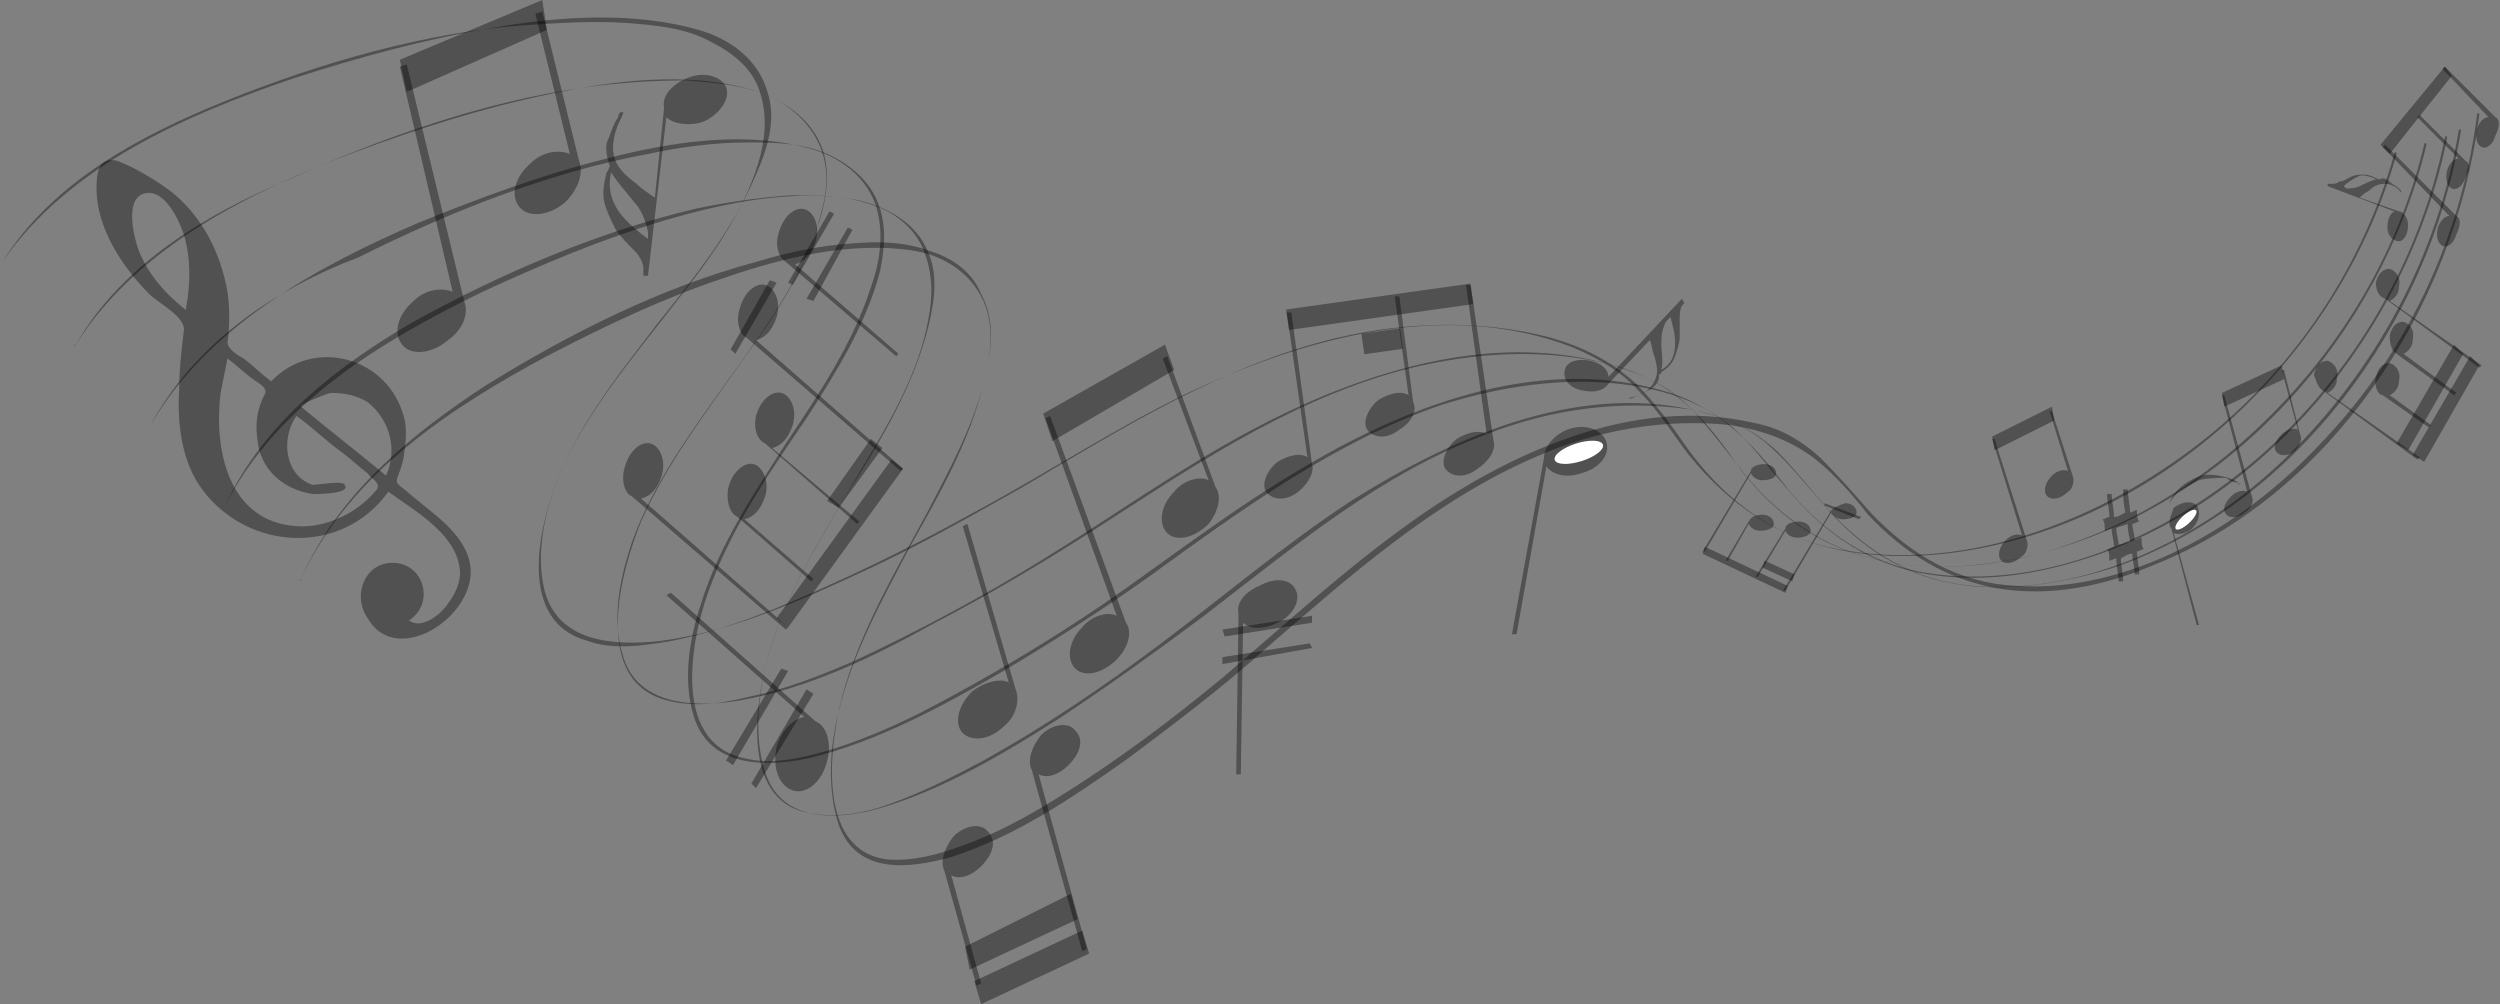 <svg width="366" height="147" viewBox="0 0 366 147" fill="none" xmlns="http://www.w3.org/2000/svg">
<rect x="0" y="0" width="366" height="147" fill="#808080" stroke="none"/>
<path d="M68.625 81.741C67.279 77.368 62.57 74.677 59.206 71.65C57.86 70.641 57.86 70.641 58.533 68.959C58.869 67.95 59.206 66.941 59.206 65.931C59.542 63.913 59.542 61.895 58.869 60.213C56.178 52.14 45.75 49.449 39.695 55.84C38.349 54.831 37.004 53.485 35.658 52.476C34.985 52.14 33.303 51.13 33.303 50.121C33.64 47.767 33.64 45.075 33.303 42.721C32.294 37.002 29.603 31.62 24.893 27.92C22.538 26.238 19.847 24.556 17.156 23.547C14.465 22.874 14.129 25.229 14.129 27.584C14.129 33.302 17.829 39.021 21.866 43.057C23.211 44.403 27.248 46.421 26.912 48.439C26.575 51.13 26.239 54.158 26.239 56.849C25.902 61.895 26.575 67.613 29.603 71.65C36.331 80.732 50.123 81.405 56.851 71.986C60.551 74.677 66.606 78.041 67.279 83.087C67.616 85.105 66.606 87.124 65.261 88.805C64.252 90.151 61.561 92.169 59.879 90.824C63.579 88.469 62.233 82.751 57.86 82.414C53.487 82.078 51.469 87.124 53.823 90.487C58.197 98.224 70.98 89.478 68.625 81.741ZM27.248 45.075V45.412C24.221 43.057 21.529 40.03 20.184 36.33C19.511 34.311 18.165 28.593 21.529 28.256C24.221 27.92 26.239 32.293 26.912 34.311C27.921 37.675 27.921 41.375 27.248 45.075ZM55.169 71.65C52.478 75.014 47.768 77.368 43.395 77.032C33.303 76.359 31.285 65.595 32.294 57.522C32.63 55.84 32.967 54.158 33.303 52.476C34.649 53.485 35.658 54.494 37.004 55.503C38.013 56.176 39.358 56.849 38.686 57.858C37.676 59.876 37.34 61.895 37.676 64.249C38.013 68.622 41.377 71.65 45.75 72.323C46.423 72.323 51.469 72.323 50.459 70.977C50.123 70.304 46.759 70.977 45.75 70.977C41.713 69.632 41.04 64.249 43.395 60.886C45.75 62.568 47.768 64.586 50.123 66.268C51.469 67.277 52.478 68.286 53.823 69.295C54.16 69.968 55.842 70.641 55.169 71.65ZM56.515 69.632C52.478 66.268 48.105 62.904 44.068 59.54C43.731 59.204 48.105 57.522 48.441 57.522C50.459 57.522 52.141 57.858 53.823 58.867C57.187 61.558 58.197 65.931 56.515 69.632Z" fill="black" fill-opacity="0.37"/>
<path fill-rule="evenodd" clip-rule="evenodd" d="M310.831 71.65C311.167 71.65 311.167 71.65 311.504 71.65C311.504 72.659 311.84 74.004 311.84 75.014C312.177 75.014 312.513 74.677 312.849 74.677C312.849 75.35 312.849 76.023 313.186 76.359C312.849 76.359 312.513 76.696 312.177 76.696C312.177 77.368 312.513 78.377 312.513 79.05C312.849 79.05 313.186 78.714 313.522 78.714C313.522 79.387 313.522 80.059 313.859 80.396C313.522 80.396 313.186 80.732 312.849 80.732C312.849 81.741 313.186 83.087 313.186 84.096C312.849 84.096 312.513 84.096 312.513 84.096C312.513 83.087 312.177 82.078 312.177 81.069C311.504 81.069 311.167 81.405 310.495 81.741C310.495 82.751 310.831 84.096 310.831 85.105C310.495 85.105 310.158 85.105 310.158 85.105C310.158 84.096 309.822 82.751 309.822 81.741C309.485 81.741 309.149 82.078 308.813 82.078C308.813 81.405 308.813 80.732 308.476 80.396C308.813 80.396 309.149 80.059 309.485 80.059C309.485 79.05 309.149 78.377 309.149 77.368C308.813 77.368 308.476 77.705 308.14 77.705C308.14 77.032 308.14 76.359 307.803 76.023C308.14 76.023 308.476 75.686 308.813 75.686C308.813 74.677 308.476 73.332 308.476 72.323C308.813 72.323 309.149 72.323 309.149 72.323C309.149 73.332 309.485 74.677 309.485 75.686C310.158 75.686 310.495 75.35 311.167 75.014C310.831 73.668 310.831 72.659 310.831 71.65ZM309.822 77.368C309.822 78.041 310.158 79.05 310.158 79.723C310.831 79.723 311.167 79.387 311.84 79.387C311.84 78.714 311.504 78.041 311.504 77.032V76.696C310.831 77.032 310.158 77.032 309.822 77.368Z" fill="black" fill-opacity="0.37"/>
<path d="M242.879 55.167V54.831C242.879 54.831 243.215 54.831 243.215 54.494C244.224 53.822 244.897 53.149 245.233 52.14C245.57 51.13 245.906 50.121 245.906 49.449C245.906 48.439 245.906 47.43 245.906 46.757C245.906 46.085 245.906 45.412 246.243 44.739L246.579 44.403L246.243 43.73L235.478 55.167C235.478 54.158 234.469 53.149 232.787 52.812C231.105 52.476 229.423 52.812 229.086 54.158C228.75 55.503 229.759 56.849 231.778 57.185C233.46 57.522 234.805 57.185 235.478 56.176L241.533 49.785C241.869 50.458 241.869 51.467 242.206 52.14C242.542 53.485 242.879 54.494 242.206 55.84C241.533 57.185 240.187 57.858 238.842 58.194H238.506C238.506 58.531 239.178 58.194 239.178 58.194C239.851 57.858 240.524 57.522 241.197 57.185C242.206 56.849 242.879 55.84 242.879 55.167ZM243.215 54.158C243.551 52.812 243.215 51.467 243.215 50.458C243.215 49.449 243.215 48.439 243.888 47.094L244.561 46.421C244.897 47.767 245.233 48.776 245.233 50.121C245.233 51.803 244.897 53.149 243.215 54.158Z" fill="black" fill-opacity="0.37"/>
<path d="M89.145 23.883C89.145 24.22 89.482 24.22 89.145 24.556C89.145 24.556 89.145 24.892 88.809 25.229C88.472 26.574 88.136 28.256 88.472 29.602C88.809 30.947 89.482 32.293 90.154 33.638C90.827 34.648 91.836 35.657 92.846 36.666C93.518 37.339 94.191 38.348 94.191 39.357V40.366H94.864L97.555 17.156C98.564 18.165 100.919 18.501 102.937 17.828C105.292 16.819 106.974 14.464 106.301 12.783C105.629 11.101 102.937 10.428 100.583 11.437C98.228 12.446 96.882 14.128 97.219 15.81L95.873 28.929C94.864 28.256 93.855 27.584 93.182 26.911C91.836 25.902 90.154 24.556 89.818 22.538C89.482 20.183 90.491 18.165 91.164 16.819C91.164 16.483 91.5 16.483 91.164 16.483C90.827 16.146 90.491 16.819 90.491 17.156C89.818 18.165 89.482 19.174 89.145 20.183C88.472 21.192 88.809 22.874 89.145 23.883ZM89.482 25.229C89.818 25.229 89.818 25.229 89.482 25.229C90.491 26.911 91.836 28.256 92.846 29.602C93.855 30.611 94.528 32.293 94.864 33.975V34.984C93.518 33.975 91.836 32.629 90.827 31.284C89.818 29.938 88.809 27.92 89.482 25.229Z" fill="black" fill-opacity="0.37"/>
<path d="M268.108 74.677L261.044 86.451H261.38L268.108 75.014C268.445 75.687 269.117 76.023 269.79 76.023C270.799 76.023 271.809 75.687 271.809 75.014C271.809 74.341 271.136 73.668 270.127 73.668C269.117 74.005 268.445 74.341 268.108 74.677Z" fill="black" fill-opacity="0.37"/>
<path d="M256.334 68.959L249.27 80.732H249.606L256.334 69.295C256.671 69.968 257.343 70.304 258.016 70.304C259.025 70.304 260.035 69.968 260.035 69.295C260.035 68.623 259.362 67.95 258.353 67.95C257.343 67.95 256.334 68.286 256.334 68.959Z" fill="black" fill-opacity="0.37"/>
<path d="M261.38 77.368L257.007 84.433H257.344L261.38 77.705C261.717 78.378 262.389 78.714 263.062 78.714C264.071 78.714 265.081 78.378 265.081 77.705C265.081 77.032 264.408 76.359 263.399 76.359C262.39 76.359 261.38 76.696 261.38 77.368Z" fill="black" fill-opacity="0.37"/>
<path d="M255.998 76.359L252.634 82.078H252.97L255.998 76.696C256.334 77.368 257.007 77.705 257.68 77.705C258.689 77.705 259.698 77.368 259.698 76.696C259.698 76.023 259.025 75.35 258.016 75.35C257.007 75.35 256.334 75.687 255.998 76.359Z" fill="black" fill-opacity="0.37"/>
<path d="M249.606 80.06L261.717 85.778L261.38 86.787L249.27 81.069L249.606 80.06Z" fill="black" fill-opacity="0.37"/>
<path d="M258.353 82.078L262.726 84.096L262.39 85.105L258.016 83.087L258.353 82.078Z" fill="black" fill-opacity="0.37"/>
<path d="M267.099 73.668L272.481 75.687L272.145 76.023L267.099 74.005V73.668Z" fill="black" fill-opacity="0.37"/>
<path d="M181.318 89.815L180.982 113.362H181.655L181.991 91.16C183 92.169 185.019 92.169 187.037 91.16C189.392 90.151 190.401 87.796 189.728 86.451C189.055 84.769 186.701 84.433 184.346 85.778C181.991 86.787 180.982 88.469 181.318 89.815Z" fill="black" fill-opacity="0.37"/>
<path d="M178.963 92.169L192.083 90.151V91.16L179.3 93.178L178.963 92.169Z" fill="black" fill-opacity="0.37"/>
<path d="M178.963 96.206L191.746 94.188L192.083 94.86L178.963 97.215V96.206Z" fill="black" fill-opacity="0.37"/>
<path d="M119.421 105.625L98.228 86.787L97.555 87.124L117.739 104.952C116.057 105.288 114.375 106.97 113.702 109.325C113.029 112.352 114.039 115.043 116.057 115.716C118.075 116.389 120.43 114.371 121.103 111.343C121.776 108.989 121.103 106.297 119.421 105.625Z" fill="black" fill-opacity="0.37"/>
<path d="M110.002 114.707L118.075 100.915L119.084 101.588L110.675 115.38L110.002 114.707Z" fill="black" fill-opacity="0.37"/>
<path d="M106.302 111.343L114.375 97.888L115.384 98.224L107.311 112.016L106.302 111.343Z" fill="black" fill-opacity="0.37"/>
<path d="M148.687 100.915L141.623 76.696L140.95 77.032L147.678 99.906C146.333 99.233 143.978 99.906 142.296 101.252C140.278 103.27 139.605 105.961 140.95 107.307C142.296 108.652 144.987 108.316 147.005 106.297C148.687 104.952 149.36 102.597 148.687 100.915Z" fill="black" fill-opacity="0.37"/>
<path d="M359.608 31.62L349.18 21.192L348.844 21.529L358.599 31.62C357.926 31.62 357.254 32.293 356.917 33.302C356.581 34.648 356.917 35.657 357.59 35.993C358.263 36.33 359.272 35.657 359.608 34.311C360.281 32.966 360.281 31.956 359.608 31.62Z" fill="black" fill-opacity="0.37"/>
<path d="M360.954 23.547L354.226 16.819L353.89 17.156L359.945 23.21C359.272 23.21 358.599 23.883 358.263 24.892C357.926 26.238 358.263 27.247 358.936 27.584C359.608 27.92 360.618 27.247 360.954 25.902C361.627 24.892 361.627 23.883 360.954 23.547Z" fill="black" fill-opacity="0.37"/>
<path d="M365.327 17.156L357.926 9.755L357.59 10.091L364.318 17.156C363.645 17.156 362.972 17.828 362.636 18.837C362.299 20.183 362.636 21.192 363.309 21.529C363.981 21.865 364.99 21.192 365.327 19.847C366 18.501 366 17.492 365.327 17.156Z" fill="black" fill-opacity="0.37"/>
<path d="M349.853 22.538L348.507 21.192L357.926 9.755L358.935 11.101L349.853 22.538Z" fill="black" fill-opacity="0.37"/>
<path d="M164.835 91.16L153.734 60.886L153.061 61.222L163.489 90.151C162.143 89.478 159.789 90.151 158.443 91.833C156.425 93.851 156.088 96.542 157.434 97.888C158.78 99.233 161.471 98.561 163.489 96.542C165.171 94.86 165.844 92.506 164.835 91.16Z" fill="black" fill-opacity="0.37"/>
<path d="M177.954 71.314L170.889 52.14L170.217 52.476L176.945 70.304C175.599 69.632 173.244 70.304 171.899 71.986C169.88 74.005 169.544 76.696 170.889 78.041C172.235 79.387 174.926 78.714 176.945 76.696C178.29 75.014 178.963 72.659 177.954 71.314Z" fill="black" fill-opacity="0.37"/>
<path d="M154.07 64.586L152.724 60.549L170.553 50.458L171.899 54.158L154.07 64.586Z" fill="black" fill-opacity="0.37"/>
<path d="M296.702 79.05L291.993 64.249H291.656L296.029 78.377C295.357 78.041 294.347 78.377 293.675 79.05C292.665 80.059 292.329 81.405 293.002 82.078C293.675 82.751 295.02 82.414 296.029 81.405C296.702 81.069 297.039 79.723 296.702 79.05Z" fill="black" fill-opacity="0.37"/>
<path d="M303.43 69.632L300.402 60.213H300.066L302.757 68.959C302.084 68.622 301.075 68.959 300.402 69.632C299.393 70.641 299.057 71.986 299.73 72.659C300.402 73.332 301.748 72.995 302.757 71.986C303.43 71.65 303.766 70.304 303.43 69.632Z" fill="black" fill-opacity="0.37"/>
<path d="M291.993 65.931L291.656 63.913L300.403 59.54L300.739 61.558L291.993 65.931Z" fill="black" fill-opacity="0.37"/>
<path d="M151.042 112.689L158.443 139.263L159.116 138.927L152.052 113.362C153.397 114.034 155.079 113.362 156.425 112.016C158.107 110.334 158.779 108.316 157.434 106.97C156.425 105.625 154.07 105.961 152.388 107.643C151.042 109.325 150.37 111.343 151.042 112.689Z" fill="black" fill-opacity="0.37"/>
<path d="M138.259 127.49L142.969 144.309L143.641 143.973L139.268 128.162C140.614 128.835 142.296 128.162 143.641 126.817C145.323 125.135 145.996 123.117 144.651 121.771C143.641 120.426 141.287 120.762 139.605 122.444C138.259 124.126 137.586 126.144 138.259 127.49Z" fill="black" fill-opacity="0.37"/>
<path d="M158.443 136.236L159.452 139.6L143.641 147L142.632 143.636L158.443 136.236Z" fill="black" fill-opacity="0.37"/>
<path d="M156.761 130.854L157.77 134.554L141.96 141.954L141.287 138.59L156.761 130.854Z" fill="black" fill-opacity="0.37"/>
<path d="M349.18 43.73L362.972 53.822L363.309 53.485L349.853 44.066C350.526 43.73 351.198 43.057 351.198 42.048C351.535 40.703 350.862 39.693 349.853 39.357C348.844 39.357 348.171 40.03 347.834 41.375C347.834 42.385 348.171 43.394 349.18 43.73Z" fill="black" fill-opacity="0.37"/>
<path d="M340.097 57.185L353.89 67.277L354.226 66.941L340.77 57.522C341.443 57.185 342.116 56.513 342.116 55.504C342.452 54.158 341.779 53.149 340.77 52.812C339.761 52.812 339.088 53.485 338.752 54.831C339.088 55.84 339.425 56.849 340.097 57.185Z" fill="black" fill-opacity="0.37"/>
<path d="M350.862 51.803L359.272 57.858L359.609 57.522L351.871 51.803C352.544 51.467 353.217 50.794 353.217 49.785C353.553 48.439 352.881 47.43 351.871 47.094C350.862 47.094 350.189 47.767 349.853 49.112C349.853 50.458 350.189 51.467 350.862 51.803Z" fill="black" fill-opacity="0.37"/>
<path d="M348.844 57.858L355.572 62.568L355.908 62.231L349.853 57.858C350.526 57.522 351.198 56.849 351.198 55.84C351.535 54.494 350.862 53.485 349.853 53.149C348.844 53.149 348.171 53.822 347.834 55.167C347.498 56.513 348.171 57.858 348.844 57.858Z" fill="black" fill-opacity="0.37"/>
<path d="M361.627 52.14L362.973 53.485L354.899 67.613L353.217 66.604L361.627 52.14Z" fill="black" fill-opacity="0.37"/>
<path d="M359.272 50.458L360.618 51.803L352.544 65.931L350.862 64.922L359.272 50.458Z" fill="black" fill-opacity="0.37"/>
<path d="M226.058 66.941L221.349 92.842H222.022L226.395 68.286C227.404 69.632 229.422 69.968 231.441 69.295C234.132 68.622 235.814 66.604 235.141 64.586C234.468 62.904 232.114 61.895 229.422 62.904C227.74 63.577 226.058 65.259 226.058 66.941Z" fill="black" fill-opacity="0.37"/>
<path d="M231.546 67.502C233.495 66.887 234.893 65.814 234.67 65.106C234.446 64.397 232.685 64.321 230.736 64.936C228.787 65.551 227.388 66.624 227.612 67.333C227.836 68.042 229.597 68.118 231.546 67.502Z" fill="white"/>
<path d="M329.669 72.659L325.632 57.858H325.296L328.996 71.986C328.324 71.65 327.314 71.986 326.642 72.659C325.632 73.668 325.296 74.677 325.969 75.35C326.642 76.023 327.987 75.686 328.66 75.014C329.669 74.341 330.006 73.332 329.669 72.659Z" fill="black" fill-opacity="0.37"/>
<path d="M336.733 63.577L334.379 54.158H334.042L336.397 62.904C335.724 62.568 334.715 62.904 334.042 63.577C333.033 64.586 332.697 65.595 333.369 66.268C334.042 66.941 335.388 66.604 336.06 65.931C336.733 65.259 337.07 64.249 336.733 63.577Z" fill="black" fill-opacity="0.37"/>
<path d="M325.632 59.54L325.296 57.522L334.042 53.485L334.379 55.503L325.632 59.54Z" fill="black" fill-opacity="0.37"/>
<path d="M317.895 77.368L321.595 91.496H321.932L318.231 78.041C318.904 78.377 320.25 78.041 320.923 77.368C321.932 76.359 322.268 75.014 321.595 74.004C320.923 73.332 319.577 73.332 318.231 74.341C317.895 75.35 317.222 76.696 317.895 77.368Z" fill="black" fill-opacity="0.37"/>
<path d="M320.476 76.576C321.295 75.819 321.755 74.985 321.503 74.712C321.25 74.439 320.382 74.831 319.563 75.587C318.744 76.343 318.285 77.177 318.537 77.451C318.789 77.724 319.657 77.332 320.476 76.576Z" fill="white"/>
<path d="M327.651 70.641C327.314 70.304 326.978 70.304 326.305 69.968C324.959 69.632 323.614 69.295 322.268 69.632C321.259 69.968 319.913 70.641 318.904 71.65C317.895 72.659 317.559 73.668 317.559 73.668C317.559 73.668 318.231 72.659 318.904 71.986C319.913 71.314 321.259 70.641 321.932 70.304C323.277 69.968 324.623 69.968 325.969 69.968C326.641 70.641 327.314 70.641 327.651 70.641L327.987 70.977C327.987 70.977 327.651 70.977 327.651 70.641Z" fill="black" fill-opacity="0.37"/>
<path d="M115.047 38.348L131.195 52.14L131.531 51.803L116.393 38.684C117.739 38.348 118.748 37.339 119.421 35.32C120.093 32.966 119.084 30.947 117.739 30.611C116.393 30.275 114.711 31.62 114.038 33.975C113.366 35.993 114.038 37.675 115.047 38.348Z" fill="black" fill-opacity="0.37"/>
<path d="M107.983 75.687L118.748 85.105L119.084 84.769L108.992 76.023C110.338 75.687 111.347 74.677 112.02 72.659C112.693 70.641 111.684 68.286 110.338 67.95C108.992 67.613 107.31 68.959 106.638 71.314C106.301 72.996 106.638 75.014 107.983 75.687Z" fill="black" fill-opacity="0.37"/>
<path d="M92.509 72.659L115.048 92.169L115.384 91.833L93.855 72.995C95.2 72.659 96.209 71.65 96.882 69.632C97.555 67.277 96.546 65.259 95.2 64.922C93.855 64.586 92.173 65.931 91.5 68.286C90.827 70.304 91.5 72.323 92.509 72.659Z" fill="black" fill-opacity="0.37"/>
<path d="M109.329 49.449L131.867 68.959L132.204 68.622L110.674 49.785C112.02 49.449 113.029 48.439 113.702 46.421C114.375 44.066 113.366 42.048 112.02 41.712C110.674 41.375 108.993 42.721 108.32 45.075C107.647 47.094 108.32 49.112 109.329 49.449Z" fill="black" fill-opacity="0.37"/>
<path d="M112.02 64.922L125.476 76.696L125.812 76.359L113.029 65.595C114.375 65.259 115.384 64.249 116.057 62.231C116.73 59.876 115.72 57.858 114.375 57.522C113.029 57.185 111.347 58.531 110.674 60.886C110.338 62.568 110.674 64.249 112.02 64.922Z" fill="black" fill-opacity="0.37"/>
<path d="M113.702 90.487L130.522 67.277L132.204 68.622L115.384 91.833L113.702 90.487Z" fill="black" fill-opacity="0.37"/>
<path d="M121.103 73.332L127.495 64.249L129.177 65.595L122.785 74.341L121.103 73.332Z" fill="black" fill-opacity="0.37"/>
<path d="M106.974 51.13L112.693 41.039L113.702 41.375L107.647 51.803L106.974 51.13Z" fill="black" fill-opacity="0.37"/>
<path d="M115.384 41.375L121.439 30.947L122.112 31.284L116.057 41.712L115.384 41.375Z" fill="black" fill-opacity="0.37"/>
<path d="M118.075 43.73L124.13 33.302L124.803 33.639L119.084 44.066L118.075 43.73Z" fill="black" fill-opacity="0.37"/>
<path d="M348.507 26.238C348.171 26.238 348.171 26.238 348.507 26.238C348.171 26.238 348.171 26.238 348.171 26.238C347.498 25.902 346.825 25.565 346.152 25.565C345.479 25.565 344.807 25.565 344.134 25.902C343.461 26.238 343.125 26.574 342.452 26.574C342.115 26.911 341.779 26.911 341.106 26.911H340.77V27.247L350.525 30.947C349.853 31.284 349.516 32.293 349.516 33.302C349.516 34.648 350.525 35.32 351.198 35.32C351.871 35.32 352.544 34.311 352.544 32.966C352.544 31.956 351.871 30.947 351.198 30.947L345.479 28.929C345.816 28.593 346.152 28.256 346.825 27.92C347.498 27.247 348.171 26.911 349.18 26.911C350.189 26.911 351.198 27.584 351.535 28.256V27.92C351.198 27.584 350.862 27.247 350.189 26.911C349.516 26.238 348.843 25.902 348.507 26.238ZM347.834 26.238C347.834 26.238 347.498 26.238 347.834 26.238C346.825 26.574 346.152 26.911 345.479 27.247C344.807 27.584 344.134 27.584 343.461 27.584L343.125 27.247C343.797 26.574 344.47 26.238 345.143 25.902C345.479 25.565 346.489 25.565 347.834 26.238Z" fill="black" fill-opacity="0.37"/>
<path d="M67.952 44.066L59.542 9.419L58.533 9.755L66.27 42.721C64.588 42.048 62.233 42.384 60.551 44.066C58.197 46.085 57.524 48.776 58.87 50.458C60.215 52.14 63.243 51.803 65.597 49.785C67.952 48.103 68.625 45.748 67.952 44.066Z" fill="black" fill-opacity="0.37"/>
<path d="M84.772 23.547L79.39 1.682L78.381 2.018L83.427 22.538C81.745 21.865 79.39 22.201 77.708 23.883C75.353 25.902 74.68 28.593 76.026 30.275C77.372 31.956 80.399 31.62 82.754 29.602C84.772 27.584 85.445 25.229 84.772 23.547Z" fill="black" fill-opacity="0.37"/>
<path d="M59.542 13.455L58.533 8.746L79.389 0L80.062 4.373L59.542 13.455Z" fill="black" fill-opacity="0.37"/>
<path d="M204.974 48.062L199.311 48.86L199.734 51.857L205.397 51.06L204.974 48.062Z" fill="black" fill-opacity="0.37"/>
<path d="M192.082 67.95L189.055 45.748H188.382L191.41 66.94C190.4 66.268 188.718 66.604 187.036 67.613C185.354 68.959 184.682 70.977 185.354 71.986C186.364 73.332 188.382 73.332 190.064 71.986C191.746 70.641 192.419 68.959 192.082 67.95Z" fill="black" fill-opacity="0.37"/>
<path d="M218.658 64.586L215.294 41.712H214.621L217.649 63.577C216.64 62.904 214.958 63.24 213.276 64.249C211.594 65.595 210.921 67.613 211.594 68.622C212.603 69.968 214.621 69.968 216.303 68.622C218.322 67.277 218.994 65.595 218.658 64.586Z" fill="black" fill-opacity="0.37"/>
<path d="M206.884 58.867L204.865 43.394H204.193L206.211 57.858C205.202 57.185 203.52 57.522 201.838 58.531C200.156 59.877 199.483 61.895 200.156 62.904C201.165 64.249 203.183 64.249 204.865 62.904C206.547 61.895 207.557 60.213 206.884 58.867Z" fill="black" fill-opacity="0.37"/>
<path d="M215.267 41.518L188.283 45.311L188.705 48.309L215.689 44.516L215.267 41.518Z" fill="black" fill-opacity="0.37"/>
<path d="M44.068 84.769C51.132 69.295 66.27 59.54 80.062 52.139C88.472 47.767 96.882 43.73 105.965 40.703C114.711 37.675 124.467 35.32 133.549 36.666C137.923 37.339 141.959 39.693 143.978 44.066C145.66 47.767 144.987 52.476 143.978 56.176C141.959 64.586 137.586 72.323 133.213 80.059C129.176 87.796 124.803 95.533 122.785 104.279C121.439 109.325 121.103 115.716 122.785 120.762C125.476 128.162 133.213 127.153 139.268 125.471C148.687 122.444 157.097 116.725 165.171 111.007C171.899 105.961 178.627 100.915 185.018 95.197C197.465 84.433 209.912 73.332 224.713 66.941C233.796 62.904 243.888 61.222 253.307 62.231C257.68 62.904 261.717 64.249 265.417 66.941C268.445 69.295 271.136 72.323 273.491 75.35C278.873 81.069 284.928 84.769 292.329 86.114C300.066 87.46 308.139 85.778 315.204 82.751C340.77 72.659 359.272 45.748 362.972 16.819C362.972 16.483 362.636 16.483 362.636 16.819C360.281 35.32 351.871 52.476 339.424 65.258C327.987 77.368 311.503 86.787 295.356 85.778C286.946 85.442 279.882 81.405 273.827 75.014C271.472 72.323 269.117 69.632 266.426 66.941C263.399 64.249 260.371 62.568 256.671 61.895C239.178 57.858 220.676 66.268 206.211 76.696C196.792 83.423 188.046 91.496 178.963 99.233C171.226 105.625 163.152 111.68 154.406 117.062C150.033 119.753 145.66 122.108 140.95 123.789C137.25 125.135 133.549 126.144 129.849 125.808C119.084 124.462 121.439 107.979 123.794 100.243C126.485 91.496 131.195 83.423 135.568 75.35C139.268 68.286 143.305 60.886 144.65 53.149C145.323 49.785 145.323 46.085 143.641 43.057C142.296 39.693 139.268 37.675 135.904 36.666C132.204 35.32 128.167 35.32 124.467 35.657C119.757 35.993 115.048 37.002 110.674 38.348C96.882 42.048 83.426 48.776 70.98 56.513C60.215 63.577 49.45 72.323 44.068 84.769C43.731 84.769 44.068 85.105 44.068 84.769Z" fill="black" fill-opacity="0.37"/>
<path d="M32.967 74.005C40.704 58.867 56.178 49.785 70.643 42.721C79.389 38.684 88.136 34.984 97.219 32.293C106.301 29.602 116.393 27.584 125.476 29.265C129.849 30.275 134.222 32.629 135.904 37.002C137.586 40.703 136.577 45.412 135.568 49.112C133.213 57.522 128.503 65.259 123.794 72.659C119.421 80.059 114.711 87.796 112.356 96.542C111.011 101.588 110.338 107.979 112.02 113.025C114.375 120.426 122.448 120.089 128.503 118.407C137.923 115.716 147.005 110.334 155.415 104.952C162.48 100.243 169.544 95.197 176.272 90.151C189.391 80.059 202.174 69.295 217.649 63.577C227.068 59.876 237.16 58.531 246.915 59.876C251.288 60.549 255.662 62.231 259.025 65.259C262.053 67.95 264.408 70.977 267.099 74.005C272.145 80.059 278.537 84.096 285.937 85.442C293.674 86.787 302.084 85.442 309.485 83.087C335.724 74.005 355.571 47.767 360.281 19.174C360.281 18.837 359.945 18.837 359.945 19.174C356.917 37.339 347.834 54.158 334.715 66.941C322.605 78.714 305.785 87.124 288.965 85.778C280.219 85.105 273.154 80.732 267.435 74.341C265.081 71.65 262.726 68.622 260.035 65.931C257.007 63.24 253.98 61.558 249.943 60.549C232.114 55.503 213.275 63.577 197.801 73.332C188.046 79.723 178.963 87.46 169.544 94.524C161.47 100.579 153.06 106.297 143.978 111.343C139.605 113.698 134.895 116.053 130.185 117.735C126.485 119.08 122.448 119.753 118.748 119.08C107.647 117.398 110.674 100.915 113.366 93.178C116.393 84.433 121.439 76.696 126.149 68.622C130.185 61.895 134.559 54.494 135.904 46.757C136.577 43.394 136.577 40.03 135.231 36.666C133.886 33.302 130.858 30.947 127.494 29.938C123.794 28.593 119.757 28.593 115.72 28.593C111.011 28.929 106.301 29.602 101.592 30.611C87.463 33.975 73.334 40.03 60.551 47.094C50.123 53.149 38.685 61.558 32.967 74.005C32.63 74.005 32.63 74.005 32.967 74.005Z" fill="black" fill-opacity="0.37"/>
<path d="M21.866 62.568C30.276 47.767 46.423 39.02 61.224 32.629C70.307 28.929 79.39 25.565 88.809 23.21C97.892 20.856 108.32 19.174 117.739 21.529C122.112 22.538 126.485 25.229 128.167 29.938C129.513 33.975 128.84 38.348 127.495 42.048C124.803 50.458 119.757 57.858 115.048 64.922C110.338 72.323 105.292 79.723 102.601 88.469C100.919 93.515 99.91 99.57 101.592 104.952C103.947 112.352 112.02 112.352 118.412 111.007C128.167 108.652 137.586 103.606 146.333 98.561C153.734 94.188 161.134 89.478 168.199 84.432C181.654 74.677 195.447 64.586 211.257 59.204C221.013 56.176 231.441 54.831 241.197 56.849C245.906 57.858 249.943 59.54 253.643 62.568C256.671 65.258 259.026 68.622 261.717 71.65C266.763 77.705 272.818 82.078 280.555 83.76C288.629 85.442 296.702 84.432 304.439 82.078C331.351 74.004 352.544 48.439 358.263 20.183C358.263 19.847 357.927 19.847 357.927 20.183C354.226 38.348 344.471 54.831 330.678 66.94C317.895 78.041 300.403 86.114 283.583 84.096C274.836 83.087 267.772 78.714 262.053 71.986C259.699 68.959 257.344 65.931 254.653 63.577C251.625 60.886 248.597 58.867 244.561 57.522C226.395 51.803 206.884 58.867 191.074 68.286C180.645 74.341 171.226 81.741 161.471 88.469C153.061 94.188 143.978 99.57 134.895 104.279C130.186 106.634 125.476 108.652 120.767 109.998C117.066 111.007 113.029 112.016 108.993 111.007C97.892 108.652 101.256 92.506 104.283 85.105C107.647 76.359 113.029 68.622 118.075 61.222C122.449 54.494 126.822 47.43 128.84 39.693C129.513 36.33 129.849 32.966 128.504 29.602C127.158 26.238 124.131 23.883 121.103 22.538C117.403 20.856 113.029 20.856 109.329 20.856C104.62 20.856 99.574 21.529 94.864 22.538C80.399 25.229 65.934 30.947 52.478 37.675C40.031 42.384 28.257 50.458 21.866 62.568C21.529 62.231 21.866 62.568 21.866 62.568Z" fill="black" fill-opacity="0.37"/>
<path d="M11.101 50.458C20.184 35.993 37.003 27.92 52.141 22.201C61.224 18.837 70.643 15.81 80.399 13.792C89.818 11.773 100.582 10.428 110.002 13.119C114.375 14.464 118.748 17.156 120.43 21.865C121.775 25.902 120.766 30.274 119.421 33.975C116.393 42.384 111.011 49.449 105.965 56.513C100.919 63.577 95.537 70.977 92.509 79.387C90.827 84.432 89.481 90.487 91.163 95.87C93.182 103.27 101.592 103.606 107.983 102.597C118.075 100.915 127.831 96.206 136.913 91.16C144.65 87.124 152.051 82.751 159.452 78.041C173.581 68.959 187.709 59.204 204.193 54.494C213.948 51.803 224.713 50.794 234.805 53.149C239.514 54.158 243.551 56.176 247.252 59.54C250.279 62.231 252.634 65.595 254.989 68.959C260.035 75.35 266.09 79.723 273.827 81.741C281.9 83.76 290.31 83.087 298.384 81.069C326.305 74.004 348.507 49.112 355.235 21.192C355.235 20.856 354.899 20.856 354.899 21.192C350.525 39.357 340.097 55.167 325.632 66.941C312.176 77.705 294.347 85.105 277.191 82.414C268.445 81.069 261.044 76.359 255.325 69.295C252.97 66.268 250.616 63.24 248.261 60.549C245.57 57.522 242.206 55.503 238.169 54.158C220.003 47.767 199.82 54.158 183.336 62.904C172.571 68.622 162.816 75.686 152.388 82.078C143.641 87.46 134.222 92.506 124.803 96.879C120.093 98.897 115.048 100.915 110.002 101.924C105.965 102.934 101.928 103.606 97.891 102.597C86.454 99.906 90.827 83.76 93.855 76.359C97.555 67.95 103.274 60.549 108.656 52.812C113.366 46.421 118.075 39.357 120.093 31.62C121.103 28.256 121.439 24.892 120.093 21.529C118.748 18.165 115.72 15.474 112.693 14.128C108.992 12.446 104.619 12.11 100.582 11.773C95.537 11.773 90.49 12.11 85.781 12.783C70.98 14.801 55.842 20.183 42.386 26.238C30.276 31.284 17.829 38.684 11.101 50.458C10.764 50.458 10.764 50.794 11.101 50.458Z" fill="black" fill-opacity="0.37"/>
<path d="M0.336 38.348C10.092 24.22 27.248 16.819 43.059 11.437C52.478 8.41 62.233 5.719 72.325 4.037C82.081 2.355 92.845 1.682 102.265 4.373C106.974 5.719 111.011 8.746 112.356 13.455C113.702 17.492 112.356 21.865 110.674 25.565C107.31 33.638 101.592 40.703 96.209 47.43C90.827 54.494 85.108 61.558 81.744 69.968C79.726 75.014 78.38 81.069 79.726 86.451C81.744 94.188 90.154 94.524 96.546 93.851C106.974 92.506 116.73 88.133 126.149 83.76C134.222 80.059 141.959 75.686 149.697 71.314C164.498 62.568 178.963 53.485 195.783 49.449C205.875 47.094 216.976 46.757 227.068 49.449C231.777 50.794 235.814 52.812 239.515 56.176C242.542 59.204 244.897 62.568 247.252 65.931C251.961 72.323 258.016 77.368 266.09 79.723C274.163 82.078 282.91 81.741 290.983 80.059C319.577 74.005 343.125 50.121 350.862 22.538C350.862 22.201 350.526 22.201 350.526 22.538C345.48 40.366 334.379 56.176 319.241 66.941C305.112 77.032 286.61 83.76 269.117 80.396C260.035 78.714 252.97 73.668 247.252 66.604C244.897 63.577 242.879 60.213 240.187 57.522C237.496 54.494 234.132 52.476 230.095 50.794C211.594 43.73 191.073 49.449 173.917 57.522C162.816 62.904 152.724 69.632 141.959 75.35C132.877 80.396 123.121 85.105 113.366 89.142C108.32 91.16 103.274 92.842 98.228 93.851C94.191 94.524 89.818 95.197 86.118 93.851C74.68 90.824 79.389 74.677 82.754 67.613C86.79 59.204 92.845 52.14 98.564 44.739C103.61 38.348 108.656 31.62 111.011 23.883C112.02 20.519 112.356 17.156 111.347 13.792C110.338 10.091 107.31 7.737 103.947 6.055C100.246 4.037 95.873 3.7 91.836 3.364C86.79 3.027 81.744 3.364 76.698 3.7C62.57 4.709 47.095 9.082 32.967 14.801C20.52 19.847 7.737 26.574 0.336 38.348C-0 38.348 -0 38.348 0.336 38.348Z" fill="black" fill-opacity="0.37"/>
</svg>
